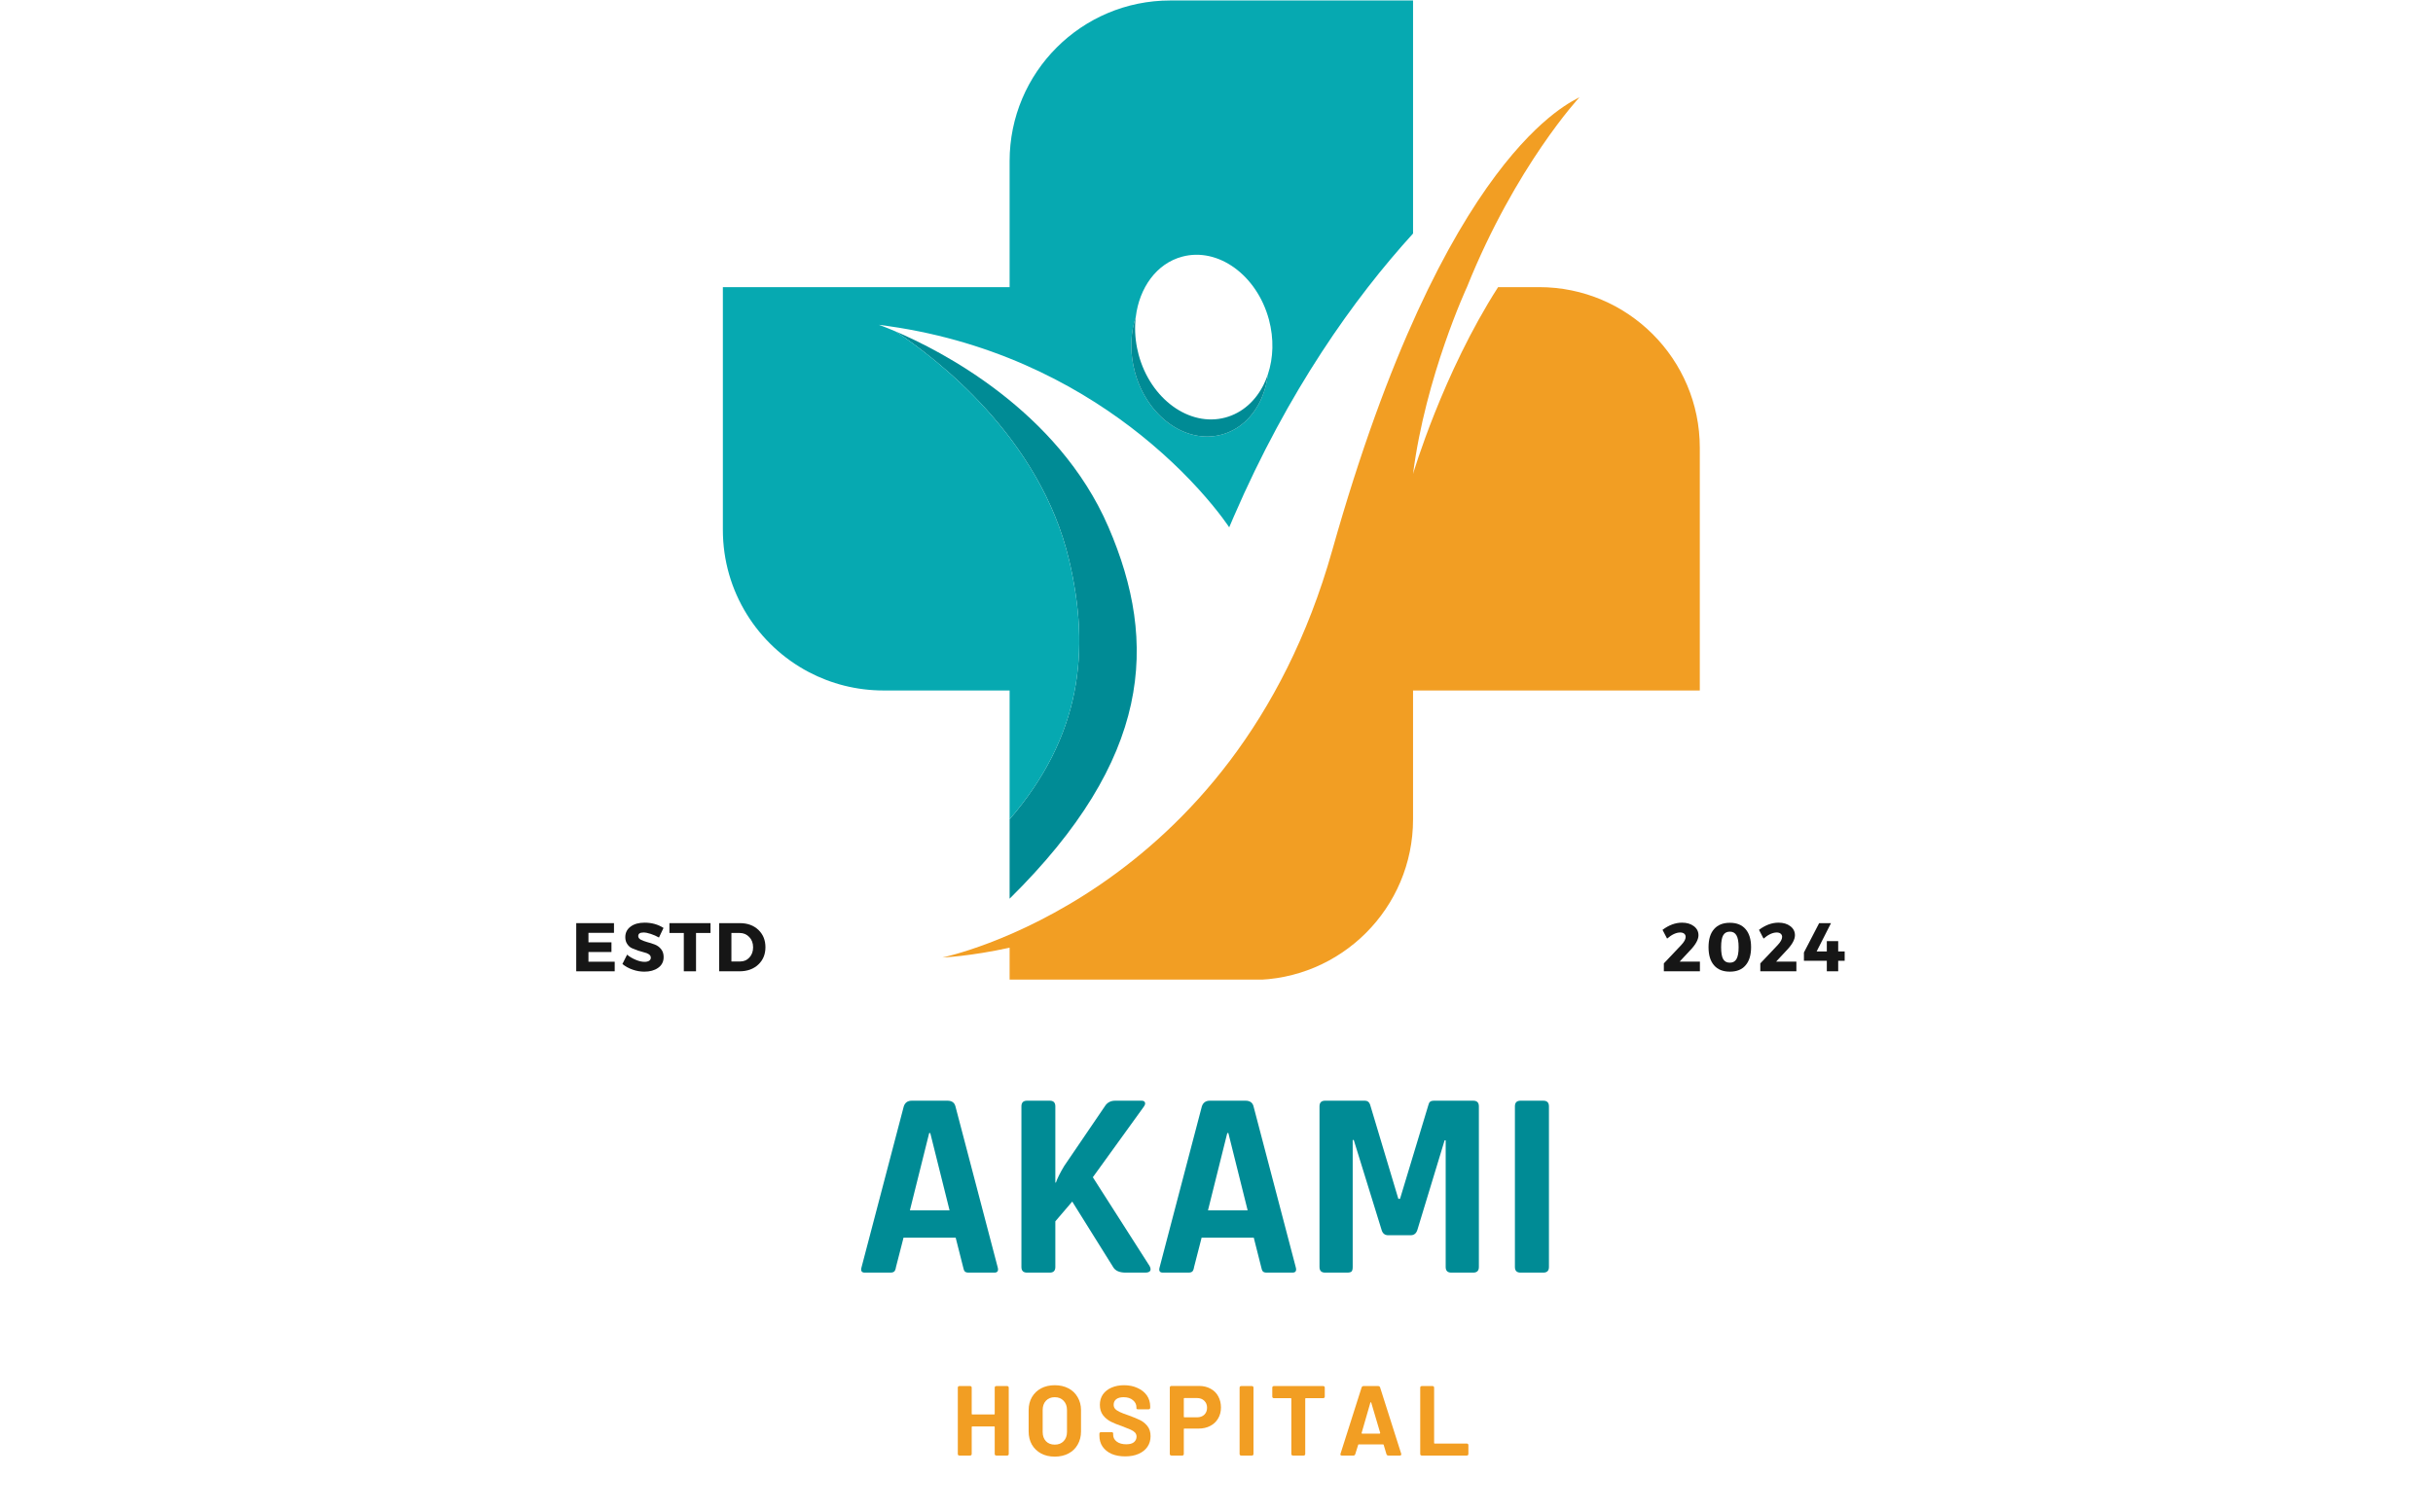 <svg xmlns="http://www.w3.org/2000/svg" xmlns:xlink="http://www.w3.org/1999/xlink" width="423" zoomAndPan="magnify" viewBox="0 0 317.25 197.25" height="263" preserveAspectRatio="xMidYMid meet" version="1.0"><defs><g/><clipPath id="e70430db91"><path d="M 122.82 12.578 L 221.645 12.578 L 221.645 127.766 L 122.82 127.766 Z M 122.82 12.578 " clip-rule="nonzero"/></clipPath><clipPath id="59fbcb183a"><path d="M 94.258 0 L 185 0 L 185 107 L 94.258 107 Z M 94.258 0 " clip-rule="nonzero"/></clipPath></defs><g fill="#008b95" fill-opacity="1"><g transform="translate(111.505, 165.98)"><g><path d="M 4.594 0 L 1.25 0 C 0.832 0 0.695 -0.242 0.844 -0.734 L 6.344 -21.688 C 6.508 -22.176 6.859 -22.422 7.391 -22.422 L 12.031 -22.422 C 12.602 -22.422 12.953 -22.176 13.078 -21.688 L 18.578 -0.734 C 18.723 -0.242 18.582 0 18.156 0 L 14.812 0 C 14.562 0 14.391 -0.051 14.297 -0.156 C 14.203 -0.258 14.129 -0.453 14.078 -0.734 L 13.109 -4.562 L 6.312 -4.562 L 5.328 -0.734 C 5.285 -0.453 5.211 -0.258 5.109 -0.156 C 5.004 -0.051 4.832 0 4.594 0 Z M 9.656 -18.203 L 7.141 -8.125 L 12.312 -8.125 L 9.797 -18.203 Z M 9.656 -18.203 "/></g></g></g><g fill="#008b95" fill-opacity="1"><g transform="translate(130.922, 165.98)"><g><path d="M 5.969 0 L 3 0 C 2.508 0 2.266 -0.242 2.266 -0.734 L 2.266 -21.688 C 2.266 -22.176 2.508 -22.422 3 -22.422 L 5.969 -22.422 C 6.445 -22.422 6.688 -22.176 6.688 -21.688 L 6.688 -11.75 L 6.766 -11.75 C 6.953 -12.301 7.312 -13.02 7.844 -13.906 L 13.141 -21.688 C 13.441 -22.176 13.895 -22.422 14.5 -22.422 L 17.922 -22.422 C 18.172 -22.422 18.32 -22.344 18.375 -22.188 C 18.438 -22.039 18.379 -21.848 18.203 -21.609 L 11.578 -12.438 L 18.969 -0.875 C 19.125 -0.594 19.148 -0.375 19.047 -0.219 C 18.941 -0.07 18.727 0 18.406 0 L 15.859 0 C 15.047 0 14.5 -0.242 14.219 -0.734 L 8.891 -9.266 L 6.688 -6.688 L 6.688 -0.734 C 6.688 -0.242 6.445 0 5.969 0 Z M 5.969 0 "/></g></g></g><g fill="#008b95" fill-opacity="1"><g transform="translate(150.374, 165.98)"><g><path d="M 4.594 0 L 1.25 0 C 0.832 0 0.695 -0.242 0.844 -0.734 L 6.344 -21.688 C 6.508 -22.176 6.859 -22.422 7.391 -22.422 L 12.031 -22.422 C 12.602 -22.422 12.953 -22.176 13.078 -21.688 L 18.578 -0.734 C 18.723 -0.242 18.582 0 18.156 0 L 14.812 0 C 14.562 0 14.391 -0.051 14.297 -0.156 C 14.203 -0.258 14.129 -0.453 14.078 -0.734 L 13.109 -4.562 L 6.312 -4.562 L 5.328 -0.734 C 5.285 -0.453 5.211 -0.258 5.109 -0.156 C 5.004 -0.051 4.832 0 4.594 0 Z M 9.656 -18.203 L 7.141 -8.125 L 12.312 -8.125 L 9.797 -18.203 Z M 9.656 -18.203 "/></g></g></g><g fill="#008b95" fill-opacity="1"><g transform="translate(169.79, 165.98)"><g><path d="M 17.156 -22.422 L 22.312 -22.422 C 22.801 -22.422 23.047 -22.176 23.047 -21.688 L 23.047 -0.734 C 23.047 -0.242 22.801 0 22.312 0 L 19.453 0 C 18.961 0 18.719 -0.242 18.719 -0.734 L 18.719 -17.25 L 18.578 -17.25 L 15.031 -5.578 C 14.883 -5.109 14.594 -4.875 14.156 -4.875 L 11.219 -4.875 C 10.781 -4.875 10.492 -5.109 10.359 -5.578 L 6.734 -17.297 L 6.594 -17.297 L 6.594 -0.734 C 6.594 -0.453 6.547 -0.258 6.453 -0.156 C 6.359 -0.051 6.16 0 5.859 0 L 3 0 C 2.508 0 2.266 -0.242 2.266 -0.734 L 2.266 -21.688 C 2.266 -22.176 2.508 -22.422 3 -22.422 L 8.188 -22.422 C 8.52 -22.422 8.742 -22.254 8.859 -21.922 L 12.547 -9.625 L 12.766 -9.625 L 16.484 -21.922 C 16.555 -22.254 16.781 -22.422 17.156 -22.422 Z M 17.156 -22.422 "/></g></g></g><g fill="#008b95" fill-opacity="1"><g transform="translate(195.098, 165.98)"><g><path d="M 6.875 -21.688 L 6.875 -0.734 C 6.875 -0.242 6.629 0 6.141 0 L 3.172 0 C 2.68 0 2.438 -0.242 2.438 -0.734 L 2.438 -21.688 C 2.438 -22.176 2.68 -22.422 3.172 -22.422 L 6.141 -22.422 C 6.629 -22.422 6.875 -22.176 6.875 -21.688 Z M 6.875 -21.688 "/></g></g></g><g fill="#f29e23" fill-opacity="1"><g transform="translate(124.096, 189.839)"><g><path d="M 5.609 -8.844 C 5.609 -8.988 5.68 -9.062 5.828 -9.062 L 7.219 -9.062 C 7.363 -9.062 7.438 -8.988 7.438 -8.844 L 7.438 -0.219 C 7.438 -0.07 7.363 0 7.219 0 L 5.828 0 C 5.68 0 5.609 -0.07 5.609 -0.219 L 5.609 -3.719 C 5.609 -3.77 5.582 -3.797 5.531 -3.797 L 2.688 -3.797 C 2.633 -3.797 2.609 -3.77 2.609 -3.719 L 2.609 -0.219 C 2.609 -0.07 2.535 0 2.391 0 L 1.016 0 C 0.867 0 0.797 -0.07 0.797 -0.219 L 0.797 -8.844 C 0.797 -8.988 0.867 -9.062 1.016 -9.062 L 2.391 -9.062 C 2.535 -9.062 2.609 -8.988 2.609 -8.844 L 2.609 -5.438 C 2.609 -5.383 2.633 -5.359 2.688 -5.359 L 5.531 -5.359 C 5.582 -5.359 5.609 -5.383 5.609 -5.438 Z M 5.609 -8.844 "/></g></g></g><g fill="#f29e23" fill-opacity="1"><g transform="translate(133.521, 189.839)"><g><path d="M 4.016 0.141 C 3.336 0.141 2.742 0.004 2.234 -0.266 C 1.723 -0.547 1.32 -0.93 1.031 -1.422 C 0.75 -1.922 0.609 -2.492 0.609 -3.141 L 0.609 -5.922 C 0.609 -6.555 0.75 -7.117 1.031 -7.609 C 1.32 -8.109 1.723 -8.492 2.234 -8.766 C 2.742 -9.035 3.336 -9.172 4.016 -9.172 C 4.691 -9.172 5.285 -9.035 5.797 -8.766 C 6.316 -8.492 6.719 -8.109 7 -7.609 C 7.289 -7.117 7.438 -6.555 7.438 -5.922 L 7.438 -3.141 C 7.438 -2.492 7.289 -1.922 7 -1.422 C 6.719 -0.922 6.316 -0.535 5.797 -0.266 C 5.285 0.004 4.691 0.141 4.016 0.141 Z M 4.016 -1.422 C 4.492 -1.422 4.879 -1.57 5.172 -1.875 C 5.461 -2.176 5.609 -2.578 5.609 -3.078 L 5.609 -5.938 C 5.609 -6.438 5.461 -6.836 5.172 -7.141 C 4.879 -7.453 4.492 -7.609 4.016 -7.609 C 3.535 -7.609 3.148 -7.453 2.859 -7.141 C 2.578 -6.836 2.438 -6.438 2.438 -5.938 L 2.438 -3.078 C 2.438 -2.578 2.578 -2.176 2.859 -1.875 C 3.148 -1.57 3.535 -1.422 4.016 -1.422 Z M 4.016 -1.422 "/></g></g></g><g fill="#f29e23" fill-opacity="1"><g transform="translate(142.856, 189.839)"><g><path d="M 3.859 0.109 C 3.18 0.109 2.586 0 2.078 -0.219 C 1.578 -0.445 1.188 -0.766 0.906 -1.172 C 0.633 -1.578 0.5 -2.055 0.5 -2.609 L 0.5 -2.828 C 0.5 -2.973 0.57 -3.047 0.719 -3.047 L 2.078 -3.047 C 2.223 -3.047 2.297 -2.988 2.297 -2.875 L 2.297 -2.688 C 2.297 -2.344 2.453 -2.051 2.766 -1.812 C 3.078 -1.582 3.488 -1.469 4 -1.469 C 4.457 -1.469 4.797 -1.562 5.016 -1.75 C 5.234 -1.945 5.344 -2.188 5.344 -2.469 C 5.344 -2.676 5.273 -2.852 5.141 -3 C 5.004 -3.145 4.816 -3.27 4.578 -3.375 C 4.348 -3.477 3.973 -3.629 3.453 -3.828 C 2.867 -4.023 2.379 -4.223 1.984 -4.422 C 1.586 -4.629 1.25 -4.91 0.969 -5.266 C 0.695 -5.629 0.562 -6.078 0.562 -6.609 C 0.562 -7.129 0.691 -7.582 0.953 -7.969 C 1.223 -8.352 1.598 -8.648 2.078 -8.859 C 2.555 -9.066 3.102 -9.172 3.719 -9.172 C 4.375 -9.172 4.957 -9.051 5.469 -8.812 C 5.988 -8.582 6.395 -8.258 6.688 -7.844 C 6.977 -7.426 7.125 -6.941 7.125 -6.391 L 7.125 -6.25 C 7.125 -6.102 7.051 -6.031 6.906 -6.031 L 5.547 -6.031 C 5.398 -6.031 5.328 -6.078 5.328 -6.172 L 5.328 -6.297 C 5.328 -6.66 5.176 -6.969 4.875 -7.219 C 4.582 -7.477 4.176 -7.609 3.656 -7.609 C 3.238 -7.609 2.914 -7.52 2.688 -7.344 C 2.469 -7.164 2.359 -6.926 2.359 -6.625 C 2.359 -6.414 2.422 -6.238 2.547 -6.094 C 2.68 -5.945 2.879 -5.812 3.141 -5.688 C 3.398 -5.562 3.805 -5.406 4.359 -5.219 C 4.961 -5 5.441 -4.801 5.797 -4.625 C 6.148 -4.457 6.469 -4.203 6.75 -3.859 C 7.031 -3.516 7.172 -3.07 7.172 -2.531 C 7.172 -2 7.035 -1.535 6.766 -1.141 C 6.492 -0.742 6.109 -0.438 5.609 -0.219 C 5.117 0 4.535 0.109 3.859 0.109 Z M 3.859 0.109 "/></g></g></g><g fill="#f29e23" fill-opacity="1"><g transform="translate(151.816, 189.839)"><g><path d="M 4.531 -9.078 C 5.102 -9.078 5.602 -8.957 6.031 -8.719 C 6.469 -8.488 6.801 -8.16 7.031 -7.734 C 7.27 -7.305 7.391 -6.816 7.391 -6.266 C 7.391 -5.723 7.266 -5.242 7.016 -4.828 C 6.773 -4.41 6.43 -4.086 5.984 -3.859 C 5.547 -3.629 5.035 -3.516 4.453 -3.516 L 2.625 -3.516 C 2.57 -3.516 2.547 -3.492 2.547 -3.453 L 2.547 -0.219 C 2.547 -0.07 2.473 0 2.328 0 L 0.953 0 C 0.797 0 0.719 -0.07 0.719 -0.219 L 0.719 -8.859 C 0.719 -9.004 0.797 -9.078 0.953 -9.078 Z M 4.266 -4.984 C 4.66 -4.984 4.977 -5.098 5.219 -5.328 C 5.457 -5.555 5.578 -5.859 5.578 -6.234 C 5.578 -6.609 5.457 -6.91 5.219 -7.141 C 4.977 -7.379 4.66 -7.5 4.266 -7.5 L 2.625 -7.5 C 2.57 -7.5 2.547 -7.473 2.547 -7.422 L 2.547 -5.062 C 2.547 -5.008 2.57 -4.984 2.625 -4.984 Z M 4.266 -4.984 "/></g></g></g><g fill="#f29e23" fill-opacity="1"><g transform="translate(160.84, 189.839)"><g><path d="M 1.016 0 C 0.867 0 0.797 -0.07 0.797 -0.219 L 0.797 -8.844 C 0.797 -8.988 0.867 -9.062 1.016 -9.062 L 2.391 -9.062 C 2.535 -9.062 2.609 -8.988 2.609 -8.844 L 2.609 -0.219 C 2.609 -0.07 2.535 0 2.391 0 Z M 1.016 0 "/></g></g></g><g fill="#f29e23" fill-opacity="1"><g transform="translate(165.54, 189.839)"><g><path d="M 6.984 -9.062 C 7.129 -9.062 7.203 -8.988 7.203 -8.844 L 7.203 -7.703 C 7.203 -7.555 7.129 -7.484 6.984 -7.484 L 4.734 -7.484 C 4.68 -7.484 4.656 -7.457 4.656 -7.406 L 4.656 -0.219 C 4.656 -0.07 4.582 0 4.438 0 L 3.062 0 C 2.914 0 2.844 -0.07 2.844 -0.219 L 2.844 -7.406 C 2.844 -7.457 2.816 -7.484 2.766 -7.484 L 0.578 -7.484 C 0.43 -7.484 0.359 -7.555 0.359 -7.703 L 0.359 -8.844 C 0.359 -8.988 0.43 -9.062 0.578 -9.062 Z M 6.984 -9.062 "/></g></g></g><g fill="#f29e23" fill-opacity="1"><g transform="translate(174.409, 189.839)"><g><path d="M 6.625 0 C 6.5 0 6.414 -0.062 6.375 -0.188 L 6.016 -1.391 C 6.004 -1.43 5.977 -1.453 5.938 -1.453 L 2.766 -1.453 C 2.711 -1.453 2.688 -1.43 2.688 -1.391 L 2.312 -0.188 C 2.27 -0.062 2.191 0 2.078 0 L 0.562 0 C 0.488 0 0.43 -0.02 0.391 -0.062 C 0.359 -0.113 0.359 -0.176 0.391 -0.25 L 3.141 -8.891 C 3.191 -9.004 3.273 -9.062 3.391 -9.062 L 5.297 -9.062 C 5.422 -9.062 5.504 -9.004 5.547 -8.891 L 8.297 -0.25 C 8.305 -0.227 8.312 -0.203 8.312 -0.172 C 8.312 -0.117 8.297 -0.078 8.266 -0.047 C 8.234 -0.016 8.188 0 8.125 0 Z M 3.141 -2.953 C 3.129 -2.891 3.148 -2.859 3.203 -2.859 L 5.484 -2.859 C 5.535 -2.859 5.562 -2.891 5.562 -2.953 L 4.391 -6.906 C 4.379 -6.938 4.363 -6.953 4.344 -6.953 C 4.32 -6.953 4.301 -6.938 4.281 -6.906 Z M 3.141 -2.953 "/></g></g></g><g fill="#f29e23" fill-opacity="1"><g transform="translate(184.392, 189.839)"><g><path d="M 1.016 0 C 0.867 0 0.797 -0.07 0.797 -0.219 L 0.797 -8.844 C 0.797 -8.988 0.867 -9.062 1.016 -9.062 L 2.391 -9.062 C 2.535 -9.062 2.609 -8.988 2.609 -8.844 L 2.609 -1.641 C 2.609 -1.586 2.633 -1.562 2.688 -1.562 L 6.859 -1.562 C 7.004 -1.562 7.078 -1.488 7.078 -1.344 L 7.078 -0.219 C 7.078 -0.07 7.004 0 6.859 0 Z M 1.016 0 "/></g></g></g><path fill="#008b95" d="M 131.648 117.211 L 131.648 106.859 C 140.98 96.004 142.199 84.949 139.418 73.098 C 135.66 57.082 122.109 46.75 116.777 43.227 C 122.496 45.66 137.934 53.449 144.531 68.73 C 151.098 83.938 150.117 98.992 131.648 117.211 " fill-opacity="1" fill-rule="nonzero"/><g clip-path="url(#e70430db91)"><path fill="#f29e23" d="M 195.344 37.449 C 188.121 48.695 184.254 61.809 184.254 61.809 C 185.879 49.082 191.281 37.449 191.281 37.449 C 197.629 21.641 205.965 12.672 205.965 12.672 C 205.957 12.676 205.949 12.684 205.938 12.691 C 205.102 13.254 188.414 19.633 173.719 71.773 C 160.926 117.148 122.879 124.883 122.879 124.883 C 122.879 124.883 126.535 124.73 131.648 123.602 L 131.648 127.809 L 163.305 127.809 C 174.875 127.809 184.254 118.43 184.254 106.859 L 184.254 90.055 L 221.645 90.055 L 221.645 58.398 C 221.645 46.832 212.262 37.449 200.695 37.449 L 195.344 37.449 " fill-opacity="1" fill-rule="nonzero"/></g><g clip-path="url(#59fbcb183a)"><path fill="#06a9b1" d="M 165.328 48.816 C 165.176 50.105 164.816 51.316 164.285 52.391 C 163.234 54.508 161.5 56.094 159.285 56.688 C 154.594 57.953 149.527 54.277 147.973 48.484 C 147.895 48.199 147.828 47.914 147.773 47.633 C 147.328 45.414 147.473 43.234 148.098 41.352 C 148.559 37.523 150.805 34.371 154.145 33.477 C 158.836 32.211 163.898 35.887 165.461 41.68 C 166.133 44.195 166.035 46.691 165.328 48.816 Z M 152.598 0.062 C 141.027 0.062 131.648 9.441 131.648 21.012 L 131.648 37.449 L 94.258 37.449 L 94.258 69.105 C 94.258 77.16 98.801 84.152 105.461 87.656 C 108.375 89.188 111.691 90.055 115.207 90.055 L 131.648 90.055 L 131.648 106.859 C 140.984 96.004 142.199 84.949 139.418 73.098 C 135.66 57.082 122.109 46.754 116.777 43.227 C 115.406 42.641 114.598 42.367 114.598 42.367 C 114.953 42.41 115.309 42.457 115.66 42.508 C 116.184 42.578 116.699 42.656 117.211 42.742 C 131.215 45.027 141.668 51.062 148.762 56.746 C 150.758 58.348 152.484 59.918 153.957 61.367 C 157.426 64.797 159.445 67.562 160.07 68.465 C 160.211 68.668 160.281 68.777 160.281 68.777 C 160.48 68.309 160.68 67.84 160.879 67.379 C 167.996 50.938 176.531 38.949 184.254 30.457 L 184.254 0.062 L 152.598 0.062 " fill-opacity="1" fill-rule="nonzero"/></g><path fill="#008b95" d="M 165.328 48.816 C 165.176 50.105 164.816 51.316 164.285 52.391 C 163.234 54.508 161.5 56.094 159.285 56.688 C 154.594 57.953 149.527 54.277 147.973 48.484 C 147.895 48.199 147.828 47.914 147.773 47.633 C 147.328 45.414 147.473 43.234 148.098 41.352 C 147.941 42.645 147.992 44.012 148.27 45.398 C 148.324 45.684 148.391 45.969 148.469 46.25 C 150.023 52.043 155.09 55.719 159.781 54.457 C 161.996 53.859 163.73 52.273 164.781 50.152 C 164.992 49.73 165.176 49.281 165.328 48.816 " fill-opacity="1" fill-rule="nonzero"/><g fill="#161616" fill-opacity="1"><g transform="translate(216.581, 126.682)"><g><path d="M 2.75 -6.344 C 3.375 -6.344 3.883 -6.191 4.281 -5.891 C 4.688 -5.586 4.891 -5.191 4.891 -4.703 C 4.891 -4.117 4.492 -3.426 3.703 -2.625 L 2.438 -1.266 L 5.078 -1.266 L 5.078 0 L 0.375 0 L 0.375 -1.031 L 2.625 -3.406 C 3.02 -3.82 3.219 -4.18 3.219 -4.484 C 3.219 -4.66 3.156 -4.801 3.031 -4.906 C 2.906 -5.008 2.734 -5.062 2.516 -5.062 C 1.992 -5.062 1.422 -4.797 0.797 -4.266 L 0.203 -5.406 C 1.035 -6.031 1.883 -6.344 2.75 -6.344 Z M 2.75 -6.344 "/></g></g></g><g fill="#161616" fill-opacity="1"><g transform="translate(222.409, 126.682)"><g><path d="M 3.156 -6.328 C 4.051 -6.328 4.734 -6.051 5.203 -5.5 C 5.68 -4.957 5.922 -4.172 5.922 -3.141 C 5.922 -2.117 5.68 -1.332 5.203 -0.781 C 4.734 -0.227 4.051 0.047 3.156 0.047 C 2.258 0.047 1.57 -0.227 1.094 -0.781 C 0.613 -1.332 0.375 -2.117 0.375 -3.141 C 0.375 -4.172 0.613 -4.957 1.094 -5.5 C 1.57 -6.051 2.258 -6.328 3.156 -6.328 Z M 3.156 -5.172 C 2.75 -5.172 2.457 -5.008 2.281 -4.688 C 2.102 -4.375 2.016 -3.859 2.016 -3.141 C 2.016 -2.43 2.102 -1.914 2.281 -1.594 C 2.457 -1.281 2.75 -1.125 3.156 -1.125 C 3.551 -1.125 3.836 -1.281 4.016 -1.594 C 4.203 -1.914 4.297 -2.43 4.297 -3.141 C 4.297 -3.859 4.203 -4.375 4.016 -4.688 C 3.836 -5.008 3.551 -5.172 3.156 -5.172 Z M 3.156 -5.172 "/></g></g></g><g fill="#161616" fill-opacity="1"><g transform="translate(229.16, 126.682)"><g><path d="M 2.75 -6.344 C 3.375 -6.344 3.883 -6.191 4.281 -5.891 C 4.688 -5.586 4.891 -5.191 4.891 -4.703 C 4.891 -4.117 4.492 -3.426 3.703 -2.625 L 2.438 -1.266 L 5.078 -1.266 L 5.078 0 L 0.375 0 L 0.375 -1.031 L 2.625 -3.406 C 3.02 -3.82 3.219 -4.18 3.219 -4.484 C 3.219 -4.66 3.156 -4.801 3.031 -4.906 C 2.906 -5.008 2.734 -5.062 2.516 -5.062 C 1.992 -5.062 1.422 -4.797 0.797 -4.266 L 0.203 -5.406 C 1.035 -6.031 1.883 -6.344 2.75 -6.344 Z M 2.75 -6.344 "/></g></g></g><g fill="#161616" fill-opacity="1"><g transform="translate(234.988, 126.682)"><g><path d="M 1.891 -2.594 L 3.219 -2.594 L 3.219 -3.938 L 4.703 -3.938 L 4.703 -2.594 L 5.547 -2.594 L 5.547 -1.375 L 4.703 -1.375 L 4.703 0 L 3.219 0 L 3.219 -1.375 L 0.234 -1.375 L 0.234 -2.453 L 2.219 -6.281 L 3.766 -6.281 Z M 1.891 -2.594 "/></g></g></g><g fill="#161616" fill-opacity="1"><g transform="translate(74.513, 126.682)"><g><path d="M 5.547 -5.016 L 2.219 -5.016 L 2.219 -3.781 L 5.219 -3.781 L 5.219 -2.516 L 2.219 -2.516 L 2.219 -1.25 L 5.641 -1.25 L 5.641 0 L 0.625 0 L 0.625 -6.281 L 5.547 -6.281 Z M 5.547 -5.016 "/></g></g></g><g fill="#161616" fill-opacity="1"><g transform="translate(81.004, 126.682)"><g><path d="M 3.047 -6.344 C 3.984 -6.344 4.805 -6.113 5.516 -5.656 L 4.922 -4.406 C 4.586 -4.594 4.234 -4.75 3.859 -4.875 C 3.484 -5 3.164 -5.062 2.906 -5.062 C 2.445 -5.062 2.219 -4.906 2.219 -4.594 C 2.219 -4.406 2.328 -4.25 2.547 -4.125 C 2.773 -4.008 3.051 -3.906 3.375 -3.812 C 3.707 -3.727 4.035 -3.625 4.359 -3.5 C 4.691 -3.375 4.969 -3.176 5.188 -2.906 C 5.414 -2.633 5.531 -2.285 5.531 -1.859 C 5.531 -1.254 5.289 -0.785 4.812 -0.453 C 4.344 -0.117 3.742 0.047 3.016 0.047 C 2.504 0.047 1.992 -0.039 1.484 -0.219 C 0.973 -0.395 0.531 -0.641 0.156 -0.953 L 0.766 -2.172 C 1.086 -1.898 1.461 -1.676 1.891 -1.5 C 2.316 -1.32 2.703 -1.234 3.047 -1.234 C 3.297 -1.234 3.492 -1.281 3.641 -1.375 C 3.785 -1.469 3.859 -1.602 3.859 -1.781 C 3.859 -1.957 3.773 -2.102 3.609 -2.219 C 3.441 -2.332 3.234 -2.414 2.984 -2.469 C 2.742 -2.531 2.477 -2.609 2.188 -2.703 C 1.906 -2.805 1.641 -2.91 1.391 -3.016 C 1.148 -3.129 0.945 -3.312 0.781 -3.562 C 0.613 -3.812 0.531 -4.109 0.531 -4.453 C 0.531 -5.023 0.758 -5.484 1.219 -5.828 C 1.676 -6.172 2.285 -6.344 3.047 -6.344 Z M 3.047 -6.344 "/></g></g></g><g fill="#161616" fill-opacity="1"><g transform="translate(87.227, 126.682)"><g><path d="M 5.422 -5 L 3.531 -5 L 3.531 0 L 1.938 0 L 1.938 -5 L 0.062 -5 L 0.062 -6.281 L 5.422 -6.281 Z M 5.422 -5 "/></g></g></g><g fill="#161616" fill-opacity="1"><g transform="translate(93.153, 126.682)"><g><path d="M 0.625 -6.281 L 3.328 -6.281 C 4.316 -6.281 5.117 -5.988 5.734 -5.406 C 6.348 -4.82 6.656 -4.066 6.656 -3.141 C 6.656 -2.211 6.344 -1.457 5.719 -0.875 C 5.094 -0.289 4.273 0 3.266 0 L 0.625 0 Z M 2.219 -5 L 2.219 -1.281 L 3.359 -1.281 C 3.848 -1.281 4.25 -1.453 4.562 -1.797 C 4.883 -2.141 5.047 -2.582 5.047 -3.125 C 5.047 -3.676 4.879 -4.125 4.547 -4.469 C 4.211 -4.82 3.797 -5 3.297 -5 Z M 2.219 -5 "/></g></g></g></svg>